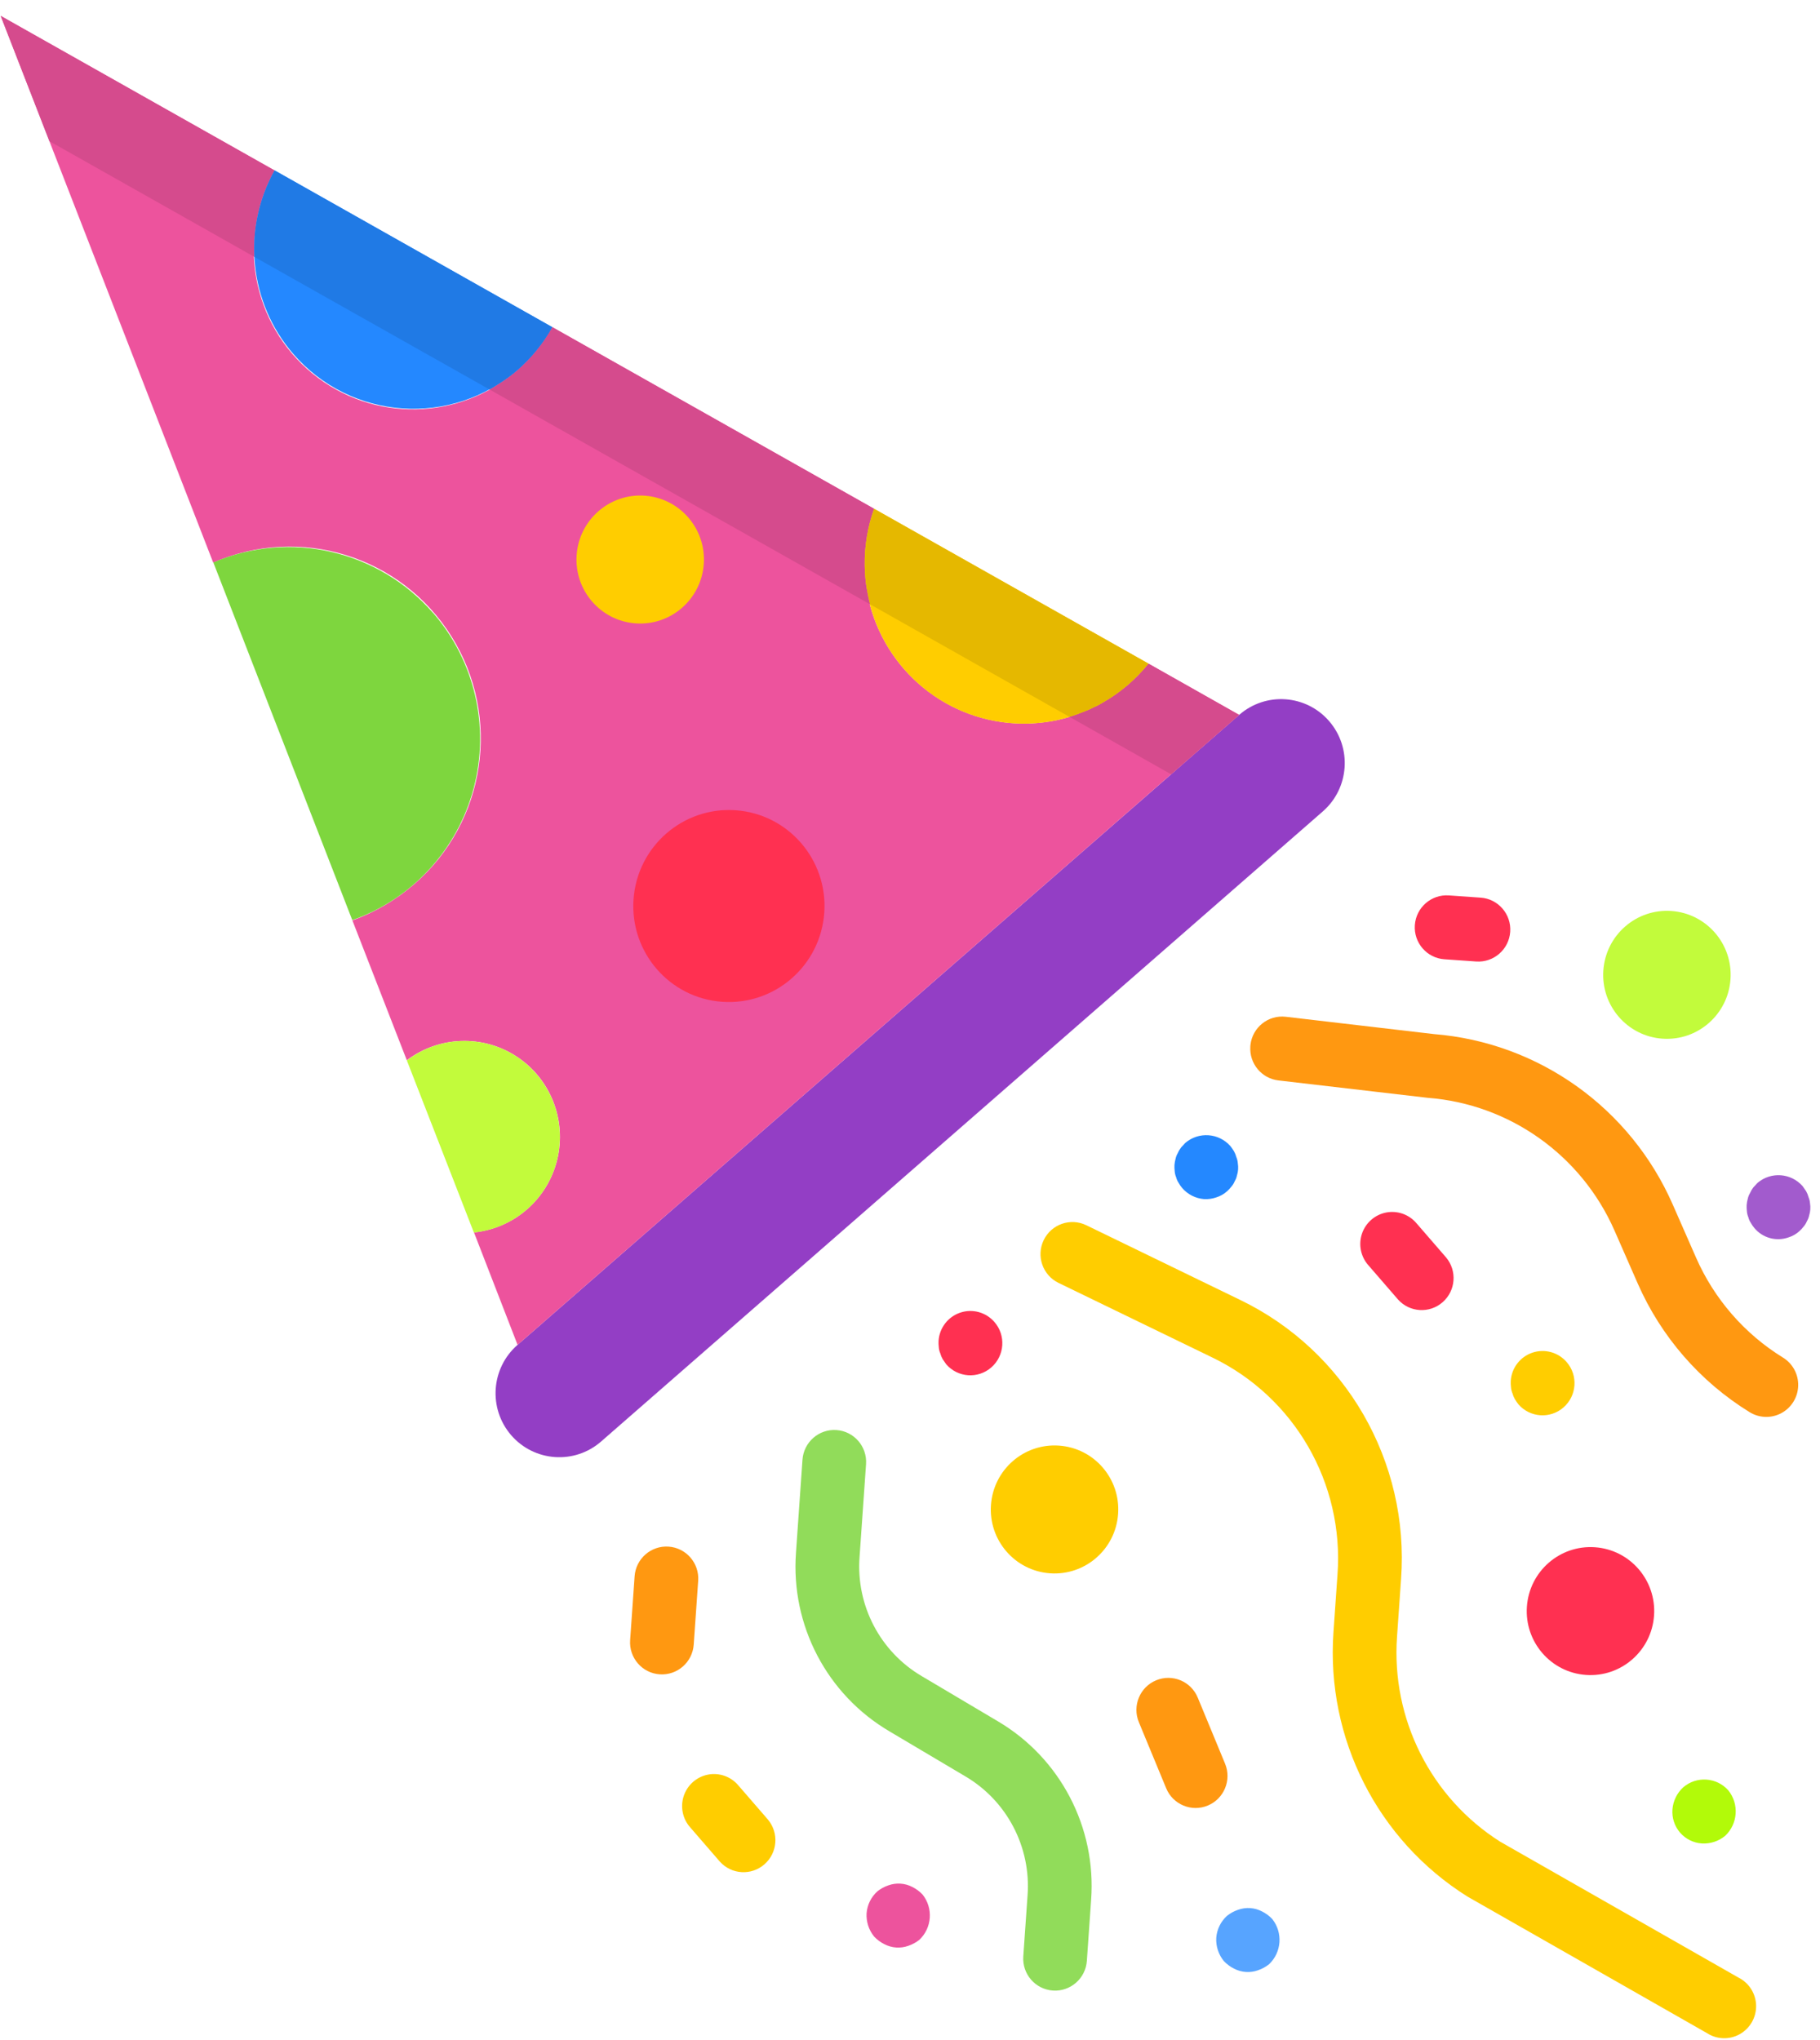 <?xml version="1.0" encoding="UTF-8"?>
<svg width="91px" height="102px" viewBox="0 0 91 102" version="1.1" xmlns="http://www.w3.org/2000/svg" xmlns:xlink="http://www.w3.org/1999/xlink">
    <!-- Generator: Sketch 53.2 (72643) - https://sketchapp.com -->
    <title>confetti</title>
    <desc>Created with Sketch.</desc>
    <g id="Page-1" stroke="none" stroke-width="1" fill="none" fill-rule="evenodd">
        <g id="Final-Test-Report" transform="translate(-702, -318)" fill-rule="nonzero">
            <g id="confetti" transform="translate(745.811, 369.421) rotate(94) translate(-745.811, -369.421) translate(698.311, 321.921)">
                <path d="M69.058,64.289 C70.308,63.044 70.308,61.025 69.058,59.781 L35.117,25.983 C33.868,24.738 31.841,24.737 30.591,25.981 C29.341,27.226 29.341,29.243 30.591,30.488 L64.533,64.289 C65.783,65.533 67.809,65.533 69.058,64.289 Z" id="Path" fill="#933EC5"></path>
                <path d="M64.53,64.285 L59.074,66.851 C58.727,64.858 57.161,63.299 55.16,62.955 C53.159,62.611 51.159,63.558 50.162,65.32 C49.166,67.081 49.39,69.276 50.722,70.802 L43.938,74.004 C43.449,72.9 42.76,71.896 41.906,71.041 C38.563,67.684 33.259,67.264 29.426,70.053 C25.592,72.843 24.382,78.003 26.578,82.194 L0.05,94.701 L6.802,80.505 C10.323,82.184 14.547,81.087 16.796,77.909 C19.045,74.731 18.662,70.4 15.89,67.663 C15.236,67.022 14.479,66.493 13.65,66.101 L21.586,49.42 C25.094,50.417 28.835,48.928 30.687,45.799 C32.539,42.669 32.034,38.688 29.458,36.116 C29.117,35.777 28.748,35.468 28.354,35.192 L30.594,30.491 L64.53,64.285 Z" id="Path" fill="#ED539D"></path>
                <path d="M28.328,71.047 C25.384,73.992 24.674,78.487 26.568,82.189 L43.923,74.01 C42.661,71.104 40.035,69.008 36.911,68.414 C33.787,67.821 30.57,68.807 28.322,71.047 L28.328,71.047 Z" id="Path" fill="#7ED63E"></path>
                <path d="M29.459,47.388 C32.584,44.277 32.584,39.233 29.459,36.122 C29.117,35.783 28.746,35.474 28.351,35.198 L21.586,49.417 C24.386,50.214 27.399,49.437 29.459,47.388 Z" id="Path" fill="#FFCD00"></path>
                <path d="M46.706,55.275 C46.706,57.915 44.557,60.055 41.906,60.055 C39.255,60.055 37.106,57.915 37.106,55.275 C37.106,52.635 39.255,50.495 41.906,50.495 C44.557,50.495 46.706,52.635 46.706,55.275 Z" id="Path" fill="#FF3051"></path>
                <path d="M28.134,60.908 C28.134,62.667 26.702,64.094 24.934,64.094 C23.167,64.094 21.734,62.667 21.734,60.908 C21.734,59.148 23.167,57.721 24.934,57.721 C26.702,57.721 28.134,59.148 28.134,60.908 Z" id="Path" fill="#FFCD00"></path>
                <path d="M15.884,78.934 C19.008,75.823 19.008,70.779 15.884,67.667 C15.238,67.021 14.484,66.491 13.655,66.101 L6.798,80.5 C9.855,81.938 13.49,81.312 15.884,78.934 L15.884,78.934 Z" id="Path" fill="#2488FF"></path>
                <g id="Group" transform="translate(0, 30.472)" fill="#D54B8D">
                    <path d="M10.285,50.792 C10.586,50.788 10.887,50.769 11.186,50.734 L10.002,53.22 L6.13,61.361 L0.05,64.23 L6.802,50.033 C7.074,50.161 7.362,50.272 7.634,50.368 C8.488,50.654 9.384,50.797 10.285,50.792 L10.285,50.792 Z" id="Path"></path>
                    <path d="M25.73,18.996 C25.948,18.947 26.161,18.883 26.37,18.804 L24.786,22.135 L16.978,38.546 C16.882,38.402 16.786,38.258 16.674,38.115 C16.44,37.785 16.177,37.477 15.89,37.191 C15.236,36.55 14.479,36.022 13.65,35.63 L21.586,18.948 C22.506,19.204 23.466,19.296 24.418,19.219 C24.642,19.203 24.866,19.171 25.074,19.139 C25.295,19.107 25.515,19.059 25.73,18.996 L25.73,18.996 Z" id="Path"></path>
                    <path d="M30.946,7.715 C30.881,7.572 30.806,7.434 30.722,7.301 C30.652,7.163 30.571,7.03 30.482,6.903 C29.919,6.046 29.197,5.306 28.354,4.72 L30.594,0.019 L33.794,3.206 L31.554,7.907 L31.282,8.48 C31.184,8.219 31.071,7.964 30.946,7.715 Z" id="Path"></path>
                </g>
                <path d="M31.282,38.952 L26.37,49.276 C25.947,49.42 25.514,49.532 25.074,49.611 C24.866,49.643 24.642,49.674 24.418,49.691 C23.466,49.768 22.506,49.676 21.586,49.42 L28.354,35.192 C29.197,35.777 29.919,36.518 30.482,37.375 C30.577,37.498 30.658,37.631 30.722,37.773 C30.806,37.905 30.881,38.044 30.946,38.187 C31.071,38.436 31.184,38.691 31.282,38.952 Z" id="Path" fill="#E5B800"></path>
                <path d="M16.978,69.017 L16.85,69.288 L11.186,81.206 C10.882,81.238 10.578,81.254 10.29,81.27 C9.387,81.272 8.49,81.126 7.634,80.839 C7.362,80.744 7.074,80.632 6.802,80.505 L13.65,66.101 C14.479,66.493 15.236,67.022 15.89,67.663 C16.177,67.948 16.44,68.257 16.674,68.587 C16.786,68.73 16.882,68.874 16.978,69.017 Z" id="Path" fill="#207AE5"></path>
                <path d="M50.955,64.289 C49.168,66.06 49.069,68.91 50.73,70.8 L59.079,66.857 C58.774,65.097 57.51,63.654 55.801,63.113 C54.092,62.573 52.223,63.026 50.955,64.289 L50.955,64.289 Z" id="Path" fill="#C2FB3B"></path>
                <path d="M77.266,9.842 C77.266,11.602 75.834,13.029 74.066,13.029 C72.298,13.029 70.866,11.602 70.866,9.842 C70.866,8.082 72.298,6.656 74.066,6.656 C75.834,6.656 77.266,8.082 77.266,9.842 Z" id="Path" fill="#FF3051"></path>
                <path d="M74.066,36.928 C74.066,38.688 72.634,40.115 70.866,40.115 C69.098,40.115 67.666,38.688 67.666,36.928 C67.666,35.168 69.098,33.742 70.866,33.742 C72.634,33.742 74.066,35.168 74.066,36.928 Z" id="Path" fill="#FFCD00"></path>
                <path d="M45.266,8.249 C45.266,10.009 43.834,11.435 42.066,11.435 C40.298,11.435 38.866,10.009 38.866,8.249 C38.866,6.489 40.298,5.062 42.066,5.062 C43.834,5.062 45.266,6.489 45.266,8.249 Z" id="Path" fill="#C2FB3B"></path>
                <path d="M76.021,19.402 L73.131,19.402 C67.238,19.383 61.934,22.96 59.762,28.416 L56.58,36.335 C56.251,37.153 56.65,38.081 57.471,38.409 C58.291,38.736 59.223,38.339 59.552,37.521 L62.733,29.599 C64.422,25.355 68.548,22.573 73.133,22.588 L76.023,22.588 C81.347,22.588 86.235,19.662 88.734,14.981 L94.706,2.564 C94.994,2.047 94.97,1.414 94.645,0.919 C94.319,0.424 93.745,0.15 93.154,0.206 C92.562,0.263 92.052,0.64 91.826,1.188 L85.884,13.538 C83.932,17.152 80.142,19.406 76.021,19.402 L76.021,19.402 Z" id="Path" fill="#FFCD00"></path>
                <path d="M45.487,27.112 C45.446,27.992 46.129,28.737 47.012,28.777 L47.087,28.777 C47.942,28.778 48.648,28.108 48.687,27.257 L49.034,19.75 C49.062,15.646 51.355,11.891 54.998,9.974 L57.559,8.63 C60.132,7.28 62.231,5.182 63.58,2.616 C63.853,2.111 63.833,1.498 63.527,1.012 C63.22,0.527 62.676,0.242 62.1,0.268 C61.525,0.293 61.008,0.624 60.746,1.135 C59.698,3.131 58.064,4.763 56.062,5.813 L53.502,7.157 C48.832,9.606 45.888,14.408 45.834,19.663 L45.487,27.112 Z" id="Path" fill="#FF9811"></path>
                <path d="M93.266,33.742 L90.21,33.742 C86.57,33.729 83.241,35.779 81.624,39.026 L79.645,42.965 C78.569,45.131 76.348,46.497 73.922,46.488 L69.266,46.488 C68.382,46.488 67.666,47.201 67.666,48.081 C67.666,48.961 68.382,49.674 69.266,49.674 L73.922,49.674 C77.562,49.687 80.891,47.637 82.508,44.39 L84.487,40.451 C85.563,38.286 87.784,36.919 90.21,36.928 L93.266,36.928 C94.149,36.928 94.866,36.215 94.866,35.335 C94.866,34.455 94.149,33.742 93.266,33.742 Z" id="Path" fill="#91DC5A"></path>
                <path d="M59.197,20.528 C59.803,19.904 59.795,18.909 59.177,18.295 C58.56,17.68 57.562,17.672 56.934,18.275 L55.334,19.869 C54.919,20.269 54.752,20.861 54.898,21.418 C55.045,21.975 55.482,22.41 56.041,22.557 C56.601,22.702 57.195,22.536 57.597,22.122 L59.197,20.528 Z" id="Path" fill="#FF3051"></path>
                <path d="M78.866,54.454 L75.666,54.454 C74.782,54.454 74.066,55.168 74.066,56.048 C74.066,56.927 74.782,57.641 75.666,57.641 L78.866,57.641 C79.749,57.641 80.466,56.927 80.466,56.048 C80.466,55.168 79.749,54.454 78.866,54.454 Z" id="Path" fill="#FF9811"></path>
                <path d="M87.334,50.141 L85.734,51.735 C85.319,52.135 85.152,52.727 85.298,53.284 C85.445,53.841 85.882,54.276 86.441,54.422 C87.001,54.568 87.595,54.402 87.997,53.988 L89.597,52.394 C90.203,51.77 90.195,50.775 89.577,50.161 C88.96,49.546 87.963,49.538 87.334,50.141 L87.334,50.141 Z" id="Path" fill="#FFCD00"></path>
                <path d="M82.951,27.536 L79.751,29.129 C78.96,29.523 78.639,30.479 79.034,31.268 C79.429,32.055 80.39,32.375 81.181,31.981 L84.381,30.388 C85.172,29.995 85.493,29.037 85.098,28.25 C84.703,27.462 83.741,27.143 82.951,27.536 Z" id="Path" fill="#FF9811"></path>
                <path d="M38.866,17.809 L38.866,19.402 C38.866,20.282 39.582,20.995 40.466,20.995 C41.349,20.995 42.066,20.282 42.066,19.402 L42.066,17.809 C42.066,16.929 41.349,16.215 40.466,16.215 C39.582,16.215 38.866,16.929 38.866,17.809 Z" id="Path" fill="#FF3051"></path>
                <path d="M61.73,11.898 C61.269,12.353 61.13,13.042 61.379,13.64 C61.628,14.238 62.216,14.626 62.866,14.622 C62.967,14.62 63.069,14.609 63.168,14.59 C63.275,14.575 63.378,14.543 63.474,14.494 C63.576,14.459 63.673,14.411 63.762,14.351 C63.845,14.292 63.926,14.228 64.002,14.16 C64.63,13.535 64.63,12.522 64.002,11.898 C63.374,11.273 62.357,11.273 61.73,11.898 Z" id="Path" fill="#FFCD00"></path>
                <path d="M52.368,3.198 C52.458,3.258 52.555,3.306 52.658,3.341 C52.753,3.39 52.856,3.422 52.962,3.437 C53.062,3.456 53.164,3.467 53.266,3.469 C53.367,3.467 53.469,3.456 53.568,3.437 C53.675,3.422 53.778,3.39 53.874,3.341 C53.972,3.31 54.064,3.261 54.146,3.198 C54.232,3.142 54.312,3.078 54.386,3.007 C54.856,2.559 54.997,1.866 54.738,1.27 C54.661,1.071 54.541,0.892 54.386,0.745 C54.312,0.674 54.232,0.61 54.146,0.553 C54.064,0.491 53.972,0.442 53.874,0.41 C53.778,0.362 53.675,0.329 53.568,0.314 C53.369,0.267 53.161,0.267 52.962,0.314 C52.856,0.329 52.753,0.362 52.658,0.41 C52.555,0.445 52.458,0.493 52.368,0.553 L52.13,0.745 C51.511,1.373 51.511,2.379 52.13,3.007 L52.368,3.198 Z" id="Path" fill="#A25BCD"></path>
                <path d="M54.146,29.232 C54.064,29.17 53.972,29.121 53.874,29.089 C53.778,29.041 53.675,29.008 53.568,28.994 C53.369,28.946 53.161,28.946 52.962,28.994 C52.856,29.008 52.753,29.041 52.658,29.089 C52.555,29.124 52.458,29.172 52.368,29.232 C52.285,29.292 52.205,29.356 52.13,29.424 C51.511,30.052 51.511,31.058 52.13,31.686 L52.368,31.877 C52.458,31.937 52.555,31.986 52.658,32.021 C52.753,32.07 52.856,32.102 52.962,32.116 C53.062,32.135 53.164,32.146 53.266,32.148 C53.367,32.146 53.469,32.135 53.568,32.116 C53.675,32.102 53.778,32.07 53.874,32.021 C53.972,31.989 54.064,31.941 54.146,31.877 C54.232,31.821 54.312,31.758 54.386,31.686 C54.689,31.387 54.861,30.98 54.866,30.555 C54.863,30.347 54.82,30.141 54.738,29.95 C54.661,29.751 54.541,29.572 54.386,29.424 C54.312,29.353 54.232,29.289 54.146,29.232 Z" id="Path" fill="#2488FF"></path>
                <path d="M90.53,24.644 C90.389,24.799 90.275,24.977 90.194,25.17 C90.023,25.556 90.023,25.995 90.194,26.381 C90.275,26.574 90.389,26.751 90.53,26.906 C90.834,27.2 91.241,27.366 91.666,27.368 C92.09,27.362 92.495,27.197 92.802,26.906 C92.943,26.751 93.057,26.574 93.138,26.381 C93.309,25.995 93.309,25.556 93.138,25.17 C93.057,24.977 92.943,24.799 92.802,24.644 C92.16,24.054 91.172,24.054 90.53,24.644 Z" id="Path" fill="#57A4FF"></path>
                <path d="M83.666,5.062 C84.091,5.067 84.501,4.9 84.802,4.601 C85.103,4.301 85.27,3.893 85.266,3.469 C85.259,3.047 85.094,2.644 84.802,2.338 C84.16,1.748 83.172,1.748 82.53,2.338 C81.911,2.966 81.911,3.972 82.53,4.6 C82.837,4.892 83.242,5.057 83.666,5.062 Z" id="Path" fill="#B2FA09"></path>
                <path d="M61.73,40.577 C61.269,41.033 61.13,41.721 61.379,42.319 C61.628,42.917 62.216,43.305 62.866,43.301 C62.967,43.299 63.069,43.288 63.168,43.269 C63.275,43.255 63.378,43.223 63.474,43.174 C63.576,43.139 63.673,43.09 63.762,43.031 L64.002,42.839 C64.63,42.214 64.63,41.202 64.002,40.577 C63.374,39.952 62.357,39.952 61.73,40.577 Z" id="Path" fill="#FF3051"></path>
                <path d="M92.802,42.17 C92.16,41.58 91.172,41.58 90.53,42.17 C90.389,42.325 90.275,42.503 90.194,42.696 C90.023,43.082 90.023,43.521 90.194,43.907 C90.275,44.1 90.389,44.278 90.53,44.432 C90.834,44.727 91.241,44.892 91.666,44.895 C92.09,44.888 92.495,44.723 92.802,44.432 C92.943,44.278 93.057,44.1 93.138,43.907 C93.309,43.521 93.309,43.082 93.138,42.696 C93.057,42.503 92.943,42.325 92.802,42.17 Z" id="Path" fill="#ED539D"></path>
            </g>
        </g>
    </g>
</svg>